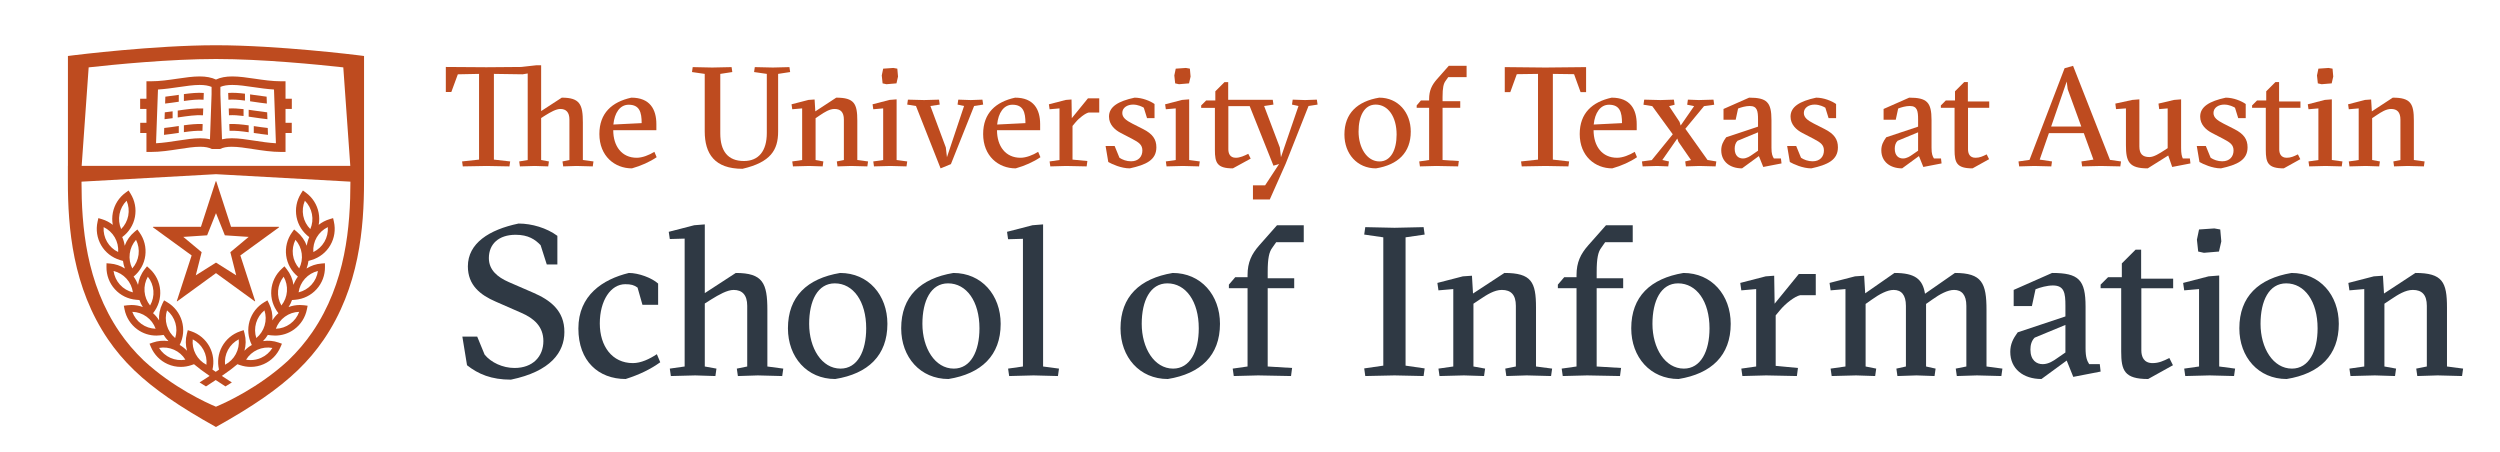 <?xml version="1.0" encoding="utf-8"?>
<!-- Generator: Adobe Illustrator 15.1.0, SVG Export Plug-In . SVG Version: 6.00 Build 0)  -->
<!DOCTYPE svg PUBLIC "-//W3C//DTD SVG 1.1//EN" "http://www.w3.org/Graphics/SVG/1.1/DTD/svg11.dtd">
<svg version="1.1"
	 id="svg2" xmlns:rdf="http://www.w3.org/1999/02/22-rdf-syntax-ns#" xmlns:cc="http://creativecommons.org/ns#" xmlns:dc="http://purl.org/dc/elements/1.1/" xmlns:svg="http://www.w3.org/2000/svg"
	 xmlns="http://www.w3.org/2000/svg" xmlns:xlink="http://www.w3.org/1999/xlink" x="0px" y="0px" width="442px" height="80px"
	 viewBox="55.5 59.5 442 80" enable-background="new 55.5 59.5 442 80" xml:space="preserve">
<g id="g10" transform="matrix(1.25,0,0,-1.25,0,360)">
	<g id="g12" transform="scale(0.1,0.1)">
		<path id="path14" fill="#BE4B1F" d="M749.258,2159.629h0.461v0.16h-0.461V2159.629"/>
		<path id="path16" fill="#BE4B1F" d="M856.758,2249.898v14.461h-8.906v24.672h-6.035c-12.746,0-25.422,1.867-37.695,3.668
			c-11.191,1.641-21.777,3.199-31.543,3.199c-9.188,0-16.777-1.449-23.086-4.418c-6.309,2.969-13.906,4.418-23.086,4.418
			c-9.766,0-20.352-1.559-31.551-3.199c-12.266-1.801-24.953-3.668-37.707-3.668h-6.016v-24.672h-8.914v-14.461h8.914v-19.57h-8.809
			v-14.449h8.809v-26.801h6.016c13.633,0,26.992,2.07,39.922,4.062c10.918,1.68,21.23,3.289,30.039,3.289
			c7.109,0,12.441-1.039,16.574-3.188v-0.012h11.609v0.012c4.133,2.148,9.473,3.188,16.562,3.188c8.828,0,19.141-1.609,30.059-3.289
			c12.922-1.992,26.301-4.062,39.902-4.062h6.035v26.801h8.809v14.449h-8.809v19.57H856.758L856.758,2249.898z M695.234,2205.051
			c-10.008-1.551-20.293-3.113-30.527-3.672l2.734,76c9.98,0.641,19.699,2.012,29.16,3.402c10.754,1.578,20.918,3.07,29.805,3.07
			c6.914,0,12.363-0.883,16.848-2.762v-10.539l-2.277-63.59c-4.082,0.988-8.633,1.5-13.867,1.5
			C717.383,2208.461,706.621,2206.801,695.234,2205.051L695.234,2205.051L695.234,2205.051z M803.75,2205.051
			c-11.387,1.75-22.148,3.41-31.895,3.41c-5.215,0-9.777-0.512-13.859-1.5l-2.273,63.59v10.539
			c4.492,1.879,9.941,2.762,16.855,2.762c8.887,0,19.043-1.492,29.793-3.07c9.465-1.391,19.191-2.762,29.172-3.402l2.715-76
			C824.023,2201.941,813.75,2203.5,803.75,2205.051L803.75,2205.051"/>
		<path id="path18" fill="#BE4B1F" d="M696.875,2269.859c-0.598-0.09-1.184-0.168-1.777-0.258
			c-5.664-0.832-11.414-1.672-17.227-2.332l-0.332-9.75c6.426,0.699,12.734,1.629,18.953,2.551c0.129,0.031,0.254,0.039,0.383,0.07
			V2269.859"/>
		<path id="path20" fill="#BE4B1F" d="M704.102,2270.89v-9.73c10.254,1.43,19.648,2.449,27.812,1.781l0.332,9.598
			C723.555,2273.191,714.023,2272.23,704.102,2270.89L704.102,2270.89"/>
		<path id="path22" fill="#BE4B1F" d="M696.875,2225.769c-0.598-0.09-1.184-0.168-1.777-0.262
			c-6.18-0.906-12.461-1.828-18.809-2.516l-0.352-9.734c6.973,0.742,13.828,1.734,20.555,2.723c0.129,0.02,0.254,0.039,0.383,0.059
			V2225.769"/>
		<path id="path24" fill="#BE4B1F" d="M704.102,2226.801v-9.73c9.59,1.328,18.457,2.32,26.23,1.891l0.332,9.59
			C722.402,2228.98,713.43,2228.07,704.102,2226.801L704.102,2226.801"/>
		<path id="path26" fill="#BE4B1F" d="M695.383,2247.601v-9.75c0.371,0.059,0.738,0.117,1.109,0.18
			c12.883,1.867,24.66,3.609,34.621,2.949l0.34,9.57C720.43,2251.23,708.125,2249.469,695.383,2247.601L695.383,2247.601"/>
		<path id="path28" fill="#BE4B1F" d="M688.152,2246.558c-3.66-0.52-7.352-1.008-11.074-1.438l-0.348-9.73
			c3.855,0.41,7.664,0.918,11.422,1.438V2246.558"/>
		<path id="path30" fill="#BE4B1F" d="M790.488,2271.461c-8.34,1.02-16.367,1.641-23.758,1.078l0.34-9.598
			c6.973,0.566,14.863-0.102,23.418-1.191V2271.461"/>
		<path id="path32" fill="#BE4B1F" d="M821.105,2267.269c-5.812,0.66-11.562,1.5-17.227,2.332c-2.07,0.297-4.133,0.609-6.164,0.891
			v-9.734c1.562-0.219,3.164-0.449,4.766-0.688c6.219-0.922,12.539-1.852,18.973-2.551L821.105,2267.269L821.105,2267.269"/>
		<path id="path34" fill="#BE4B1F" d="M788.496,2249.648c-7.324,0.832-14.395,1.312-20.977,0.902l0.34-9.57
			c6.234,0.41,13.156-0.102,20.637-1.02V2249.648"/>
		<path id="path36" fill="#BE4B1F" d="M821.894,2245.121c-6.074,0.68-12.098,1.559-18.016,2.438
			c-2.746,0.391-5.461,0.793-8.156,1.172V2239c2.215-0.309,4.473-0.641,6.758-0.969c6.473-0.961,13.066-1.922,19.766-2.641
			L821.894,2245.121L821.894,2245.121"/>
		<path id="path38" fill="#BE4B1F" d="M802.949,2215.91c6.57-0.969,13.273-1.93,20.086-2.652l-0.34,9.734
			c-6.355,0.688-12.637,1.609-18.816,2.516c-0.305,0.051-0.617,0.094-0.93,0.133V2215.91"/>
		<path id="path40" fill="#BE4B1F" d="M795.723,2226.679c-9.629,1.328-18.898,2.301-27.422,1.871l0.352-9.59
			c8.008,0.43,17.148-0.609,27.07-2.02V2226.679"/>
		<path id="path42" fill="#BE4B1F" d="M660.605,2082.301v-0.012l54.453-39.59l-20.977-64.52c0.02-0.109,0.078-0.238,0.176-0.32
			c0.098-0.078,0.215-0.078,0.332-0.078l54.902,39.93l54.883-39.902c0.117-0.027,0.242,0,0.332,0.051
			c0.176,0.152,0.215,0.383,0.117,0.59l-20.879,64.262l54.434,39.559v0.031c0.254,0.09,0.41,0.34,0.332,0.598
			c-0.078,0.242-0.352,0.363-0.625,0.281v0.02h-67.305l-20.801,64.031h-0.031c0,0.27-0.203,0.5-0.457,0.5s-0.461-0.23-0.461-0.5
			h-0.027l-20.781-64.031h-67.324l-0.02-0.039c-0.254,0.09-0.527-0.031-0.605-0.281
			C660.195,2082.64,660.332,2082.379,660.605,2082.301L660.605,2082.301L660.605,2082.301z M736.953,2071.172l12.539,31.348
			l12.539-31.348l33.699-2.242l-25.945-21.629l8.281-32.723l-28.574,18.012l-28.574-18.012l8.301,32.723l-25.957,21.629
			L736.953,2071.172L736.953,2071.172"/>
		<path id="path44" fill="#BE4B1F" d="M884.668,2036.258c11.23,3.383,20.645,10.773,26.504,20.852
			c5.859,10.062,7.676,21.91,5.098,33.352l-1.133,5.031l-4.941-1.473c-5.684-1.699-10.918-4.441-15.449-8.039
			c1.055,5.59,1.047,11.379-0.059,17.07c-2.207,11.48-8.633,21.598-18.094,28.488l-4.172,3.051l-2.742-4.379
			c-6.211-9.879-8.43-21.672-6.25-33.172c2.195-11.398,8.582-21.449,17.957-28.367c-1.738-3.922-2.918-8.043-3.496-12.262
			c-2.785,7.609-7.531,14.449-13.926,19.719l-3.984,3.301l-3.008-4.199c-6.777-9.488-9.707-21.129-8.223-32.73
			c1.523-11.551,7.324-22.059,16.367-29.531l0.215-0.148c-2.656-3.602-4.746-7.539-6.25-11.711
			c-1.133,8.031-4.375,15.691-9.551,22.18l-3.203,4.051l-3.809-3.5c-8.613-7.891-13.867-18.648-14.805-30.328
			c-0.918-11.621,2.617-23.062,9.902-32.242l0.188-0.23c-3.352-2.949-6.203-6.391-8.535-10.156
			c0.543,8.117-1.027,16.289-4.75,23.707l-2.312,4.609l-4.441-2.648c-10.062-5.941-17.434-15.402-20.754-26.609
			c-3.281-11.211-2.207-23.121,3.027-33.609l0.137-0.262c-3.887-2.199-7.383-4.961-10.449-8.18
			c2.207,7.828,2.344,16.148,0.234,24.16l-1.309,5l-4.883-1.641c-11.066-3.75-20.223-11.48-25.809-21.781
			c-5.344-9.93-6.801-21.418-4.191-32.387c-1.473-1.012-3.016-2.07-4.629-3.16c-1.602,1.09-3.156,2.148-4.629,3.16
			c2.605,10.969,1.164,22.457-4.199,32.406c-5.566,10.281-14.727,18.012-25.801,21.762l-4.883,1.641l-1.309-5
			c-2.109-8.012-1.973-16.332,0.234-24.16c-3.059,3.219-6.551,5.98-10.441,8.18l0.129,0.262c5.242,10.488,6.32,22.398,3.035,33.609
			c-3.328,11.207-10.703,20.668-20.758,26.609l-4.434,2.648l-2.316-4.609c-3.73-7.418-5.293-15.59-4.746-23.707
			c-2.344,3.789-5.195,7.207-8.535,10.156l0.176,0.23c7.305,9.18,10.82,20.621,9.902,32.27c-0.938,11.652-6.191,22.41-14.805,30.301
			l-3.809,3.5l-3.203-4.051c-5.176-6.488-8.406-14.148-9.551-22.18c-1.496,4.172-3.586,8.109-6.238,11.711l0.215,0.148
			c9.031,7.473,14.844,17.98,16.355,29.531c1.492,11.602-1.426,23.242-8.223,32.73l-3.008,4.199l-3.977-3.297
			c-6.402-5.273-11.148-12.113-13.926-19.742c-0.574,4.242-1.746,8.359-3.504,12.281c9.383,6.918,15.762,16.969,17.961,28.379
			c2.176,11.5-0.043,23.281-6.25,33.16l-2.746,4.379l-4.172-3.051c-9.461-6.891-15.887-17.008-18.094-28.469
			c-1.094-5.711-1.113-11.492-0.059-17.09c-4.531,3.598-9.766,6.34-15.438,8.039l-4.945,1.473l-1.133-5.031
			c-2.578-11.441-0.77-23.289,5.09-33.352c5.859-10.078,15.273-17.469,26.504-20.848l4.355-1.301
			c0.449-3.66,1.367-7.262,2.684-10.742c-6.219,3.98-13.328,6.41-20.828,7.012l-5.137,0.418l-0.078-5.168
			c-0.156-11.711,4.062-22.922,11.875-31.551c7.812-8.648,18.555-13.949,30.234-14.922l4.531-0.379c1.191-3.5,2.832-6.84,4.844-9.93
			c-5.078,1.902-10.449,2.902-15.977,2.902c-1.953,0-3.918-0.133-5.848-0.352l-5.121-0.672l0.996-5.039
			c2.277-11.52,8.711-21.617,18.148-28.469c7.84-5.711,17.156-8.711,26.902-8.711c1.914,0,3.848,0.109,5.742,0.352l4.512,0.578
			c1.914-3.18,4.191-6.09,6.816-8.73c-7.316,1.102-14.824,0.449-21.895-2.008l-4.883-1.699l2.031-4.742
			c4.59-10.77,12.988-19.34,23.613-24.078c5.91-2.641,12.16-3.961,18.594-3.961c5.137,0,10.215,0.859,15.098,2.539l3.594,1.25
			c5.996-5.098,12.773-10.18,22.09-16.57c-4.258-2.789-8.945-5.848-14.199-9.211l9.051-5.629c5.121,3.301,9.652,6.27,13.781,9.02
			c4.129-2.75,8.664-5.719,13.781-9.02l9.051,5.629c-5.242,3.363-9.941,6.422-14.18,9.211c9.297,6.391,16.074,11.473,22.07,16.57
			l3.613-1.25c4.883-1.68,9.941-2.539,15.078-2.539l0,0c6.445,0,12.695,1.32,18.594,3.949c10.645,4.75,19.023,13.32,23.613,24.09
			l2.031,4.742l-4.883,1.699c-7.07,2.457-14.582,3.109-21.887,1.988c2.621,2.641,4.906,5.57,6.809,8.75l4.512-0.578
			c1.902-0.242,3.828-0.352,5.742-0.352c0.02,0,0.02,0,0.02,0c9.727,0,19.043,3,26.895,8.711
			c9.426,6.852,15.867,16.949,18.137,28.469l0.996,5.039l-5.117,0.672c-1.938,0.219-3.91,0.352-5.852,0.352
			c-5.52,0-10.898-1-15.977-2.902c2.012,3.09,3.652,6.43,4.863,9.93l4.512,0.379c11.691,0.973,22.422,6.273,30.223,14.922
			c7.824,8.629,12.043,19.84,11.887,31.551l-0.078,5.168l-5.137-0.418c-7.488-0.602-14.609-3.031-20.828-7.012
			c1.324,3.48,2.234,7.082,2.691,10.742l4.348,1.301l0,0V2036.258z M627.519,2045.39c0.957,7.27,4.051,13.988,8.867,19.41
			c3.262-6.48,4.531-13.781,3.594-21.051c-0.957-7.258-4.051-13.992-8.875-19.398C627.82,2030.82,626.562,2038.129,627.519,2045.39
			L627.519,2045.39z M613.059,2101.25c1.383,7.211,4.891,13.73,10.008,18.852c2.871-6.66,3.691-14.031,2.324-21.23
			c-1.387-7.199-4.883-13.73-10.02-18.871C612.48,2086.679,611.66,2094.039,613.059,2101.25L613.059,2101.25z M611.133,2047.5
			c-6.543,3.129-12.012,8.129-15.684,14.449c-3.691,6.332-5.352,13.559-4.844,20.82c6.523-3.121,11.992-8.098,15.703-14.449
			C609.98,2061.992,611.641,2054.769,611.133,2047.5L611.133,2047.5z M613.633,2001.379c-4.902,5.422-8.027,12.172-9.023,19.363
			c7.023-1.672,13.398-5.453,18.328-10.902c4.914-5.398,8.031-12.129,9.027-19.34
			C624.91,1992.199,618.535,1995.961,613.633,2001.379L613.633,2001.379z M653.105,2012.621c4.531-5.672,7.266-12.531,7.871-19.852
			c0.566-7.32-1.094-14.527-4.688-20.84c-4.551,5.66-7.285,12.562-7.852,19.879C647.871,1999.109,649.512,2006.34,653.105,2012.621
			L653.105,2012.621z M643.945,1945.879c-5.938,4.301-10.371,10.23-12.84,17.07c7.285-0.199,14.246-2.539,20.184-6.859
			c5.938-4.27,10.371-10.211,12.832-17.09C656.816,1939.242,649.863,1941.578,643.945,1945.879L643.945,1945.879z M716.621,1924.039
			c6.426-3.32,11.719-8.508,15.215-14.961c3.477-6.469,4.883-13.75,4.141-20.969c-6.445,3.371-11.738,8.562-15.195,15
			C717.285,1909.59,715.879,1916.859,716.621,1924.039L716.621,1924.039z M679.98,1943.691c-2.07,7.027-1.953,14.449,0.262,21.316
			c5.586-4.578,9.707-10.727,11.801-17.777c2.059-7.051,1.941-14.461-0.285-21.352
			C686.144,1930.492,682.031,1936.66,679.98,1943.691L679.98,1943.691z M685.059,1897.828c-6.691,2.973-12.266,7.883-16.094,14.062
			c7.109,1.289,14.473,0.43,21.18-2.551c6.68-2.988,12.25-7.859,16.078-14.059C699.102,1893.98,691.73,1894.859,685.059,1897.828
			L685.059,1897.828z M766.426,1909.039c3.516,6.492,8.809,11.68,15.234,15c0.742-7.18-0.664-14.449-4.16-20.93
			c-3.445-6.438-8.738-11.629-15.195-15C761.562,1895.328,762.969,1902.609,766.426,1909.039L766.426,1909.039z M829.316,1911.89
			c-3.828-6.18-9.395-11.09-16.102-14.062c-4.652-2.078-9.582-3.129-14.66-3.129l0,0c-2.188,0-4.355,0.18-6.484,0.582
			c3.828,6.199,9.383,11.07,16.074,14.059C814.836,1912.32,822.207,1913.179,829.316,1911.89L829.316,1911.89z M818.301,1943.672
			c-2.051-7.012-6.16-13.18-11.777-17.793c-2.227,6.891-2.344,14.301-0.285,21.332c2.09,7.047,6.211,13.219,11.809,17.797
			C820.266,1958.14,820.371,1950.719,818.301,1943.672L818.301,1943.672z M837.305,1992.75c0.605,7.34,3.34,14.199,7.871,19.871
			c3.594-6.281,5.234-13.512,4.668-20.82s-3.301-14.211-7.852-19.871C838.398,1978.242,836.738,1985.449,837.305,1992.75
			L837.305,1992.75z M854.336,1945.879c-5.918-4.301-12.871-6.637-20.164-6.879c2.461,6.879,6.883,12.82,12.82,17.09
			c5.938,4.32,12.91,6.66,20.195,6.859C864.707,1956.109,860.273,1950.179,854.336,1945.879L854.336,1945.879z M907.676,2082.769
			c0.508-7.262-1.152-14.488-4.844-20.82c-3.672-6.32-9.121-11.32-15.676-14.449c-0.508,7.27,1.145,14.492,4.824,20.82
			C895.691,2074.672,901.152,2079.648,907.676,2082.769L907.676,2082.769z M872.891,2098.851c-1.367,7.219-0.535,14.59,2.324,21.25
			c5.129-5.121,8.625-11.66,10-18.871c1.406-7.191,0.586-14.551-2.305-21.23C877.773,2085.14,874.277,2091.672,872.891,2098.851
			L872.891,2098.851z M858.301,2043.73c-0.938,7.289,0.332,14.59,3.594,21.07c4.824-5.422,7.91-12.141,8.867-19.43
			c0.969-7.242-0.301-14.551-3.574-21.02C862.363,2029.758,859.258,2036.492,858.301,2043.73L858.301,2043.73z M884.648,2001.379
			c-4.902-5.418-11.281-9.18-18.32-10.879c0.996,7.211,4.102,13.941,9.004,19.34c4.949,5.449,11.328,9.23,18.34,10.902
			C892.676,2013.551,889.57,2006.801,884.648,2001.379L884.648,2001.379"/>
		<path id="path46" fill="#BE4B1F" d="M958.906,2324.808l-8.438,1.07c-1.121,0.141-113.438,14.113-200.918,14.121
			c-0.02,0-0.039,0-0.059,0s-0.051,0-0.066,0c-87.473-0.008-199.777-13.98-200.91-14.121l-8.438-1.07V2169.41H540v-21.68
			c0-65.461,6.484-150.09,57.07-224.16c10.43-15.25,22.277-29.32,36.465-43.012l-0.012-0.02c0.098-0.078,0.188-0.16,0.285-0.238
			c27.441-26.402,63.711-51.32,115.586-80.223V1800c0.02,0.039,0.031,0.039,0.047,0.039c0.023,0,0.031,0,0.051-0.039v0.078
			c51.875,28.902,88.145,53.82,115.586,80.223c0.098,0.078,0.188,0.16,0.273,0.238v0.02c14.191,13.691,26.035,27.762,36.465,43.012
			c50.586,74.07,57.07,158.699,57.07,224.16v3.082l0.02,0.008v173.992V2324.808z M569.414,2308.711
			c35.352,3.918,114.832,11.84,180.078,11.84c65.234,0,144.707-7.922,180.07-11.84l9.891-139.301H559.519L569.414,2308.711
			L569.414,2308.711z M885.906,1934.449c-9.812-14.348-21.043-27.668-34.578-40.629c-41.777-38.371-88.672-59.562-101.887-65.07
			c-13.211,5.508-60.105,26.699-101.883,65.07c-13.535,12.961-24.766,26.281-34.578,40.629
			c-47.445,69.473-53.664,150.02-53.703,212.609l0.047,0.012l190.168,10.57l190.125-10.562
			C939.57,2084.48,933.352,2003.922,885.906,1934.449L885.906,1934.449"/>
		<path id="path48" fill="#2F3944" d="M1129.449,1902.429c9.012-11.102,25.512-18.891,42.312-18.891
			c25.797,0,40.797,16.191,40.797,38.09c0,20.402-13.199,32.102-31.199,39.891l-36.301,15.902
			c-21.598,9.309-39.297,23.109-39.297,49.809c0,32.691,30,51.891,71.699,60.59c18.898,0,39.898-6.301,54.891-17.391v-40.508
			h-14.992l-8.711,27.309c-7.789,8.09-17.387,14.699-35.387,14.699c-23.703,0-37.801-12.91-37.801-33
			c0-16.508,11.699-26.699,28.188-33.91l34.512-14.988c23.699-10.211,44.398-25.211,44.102-55.801
			c0-28.191-19.203-55.5-75.602-67.199c-27.602,0-46.199,7.797-62.102,20.398l-6.598,40.5h21L1129.449,1902.429"/>
		<path id="path50" fill="#2F3944" d="M1345.762,1997.23c-4.801,3.59-9.301,4.801-17.402,4.801c-20.41,0-36-22.801-36-55.512
			c0-32.09,17.402-56.09,46.801-56.09c11.398,0,23.398,5.699,33.891,12.602l4.801-11.402c-13.801-9.887-29.102-17.387-48.891-23.699
			c-38.402,0-66.902,25.199-66.902,71.41c0,47.09,34.5,69.59,71.402,78.59c13.801,0,32.398-6.91,41.391-15v-30h-22.191
			L1345.762,1997.23"/>
		<path id="path52" fill="#2F3944" d="M1440.859,1885.629l16.5-2.988l-1.5-10.512l-28.5,0.902l-34.5-0.902l-1.5,10.512l21,2.988
			v180.891l-21-0.598l-1.5,10.207l36,9.301l15,1.191v-97.191l43.789,28.5c38.402,0,44.711-14.41,44.711-52.5v-79.801l22.5-2.988
			l-1.508-10.512l-34.492,0.902l-28.199-0.902l-1.512,10.512l14.711,2.988v85.801c0,15.602-7.211,22.5-19.199,22.5
			c-9,0-20.699-6.609-31.801-13.5l-9-5.699V1885.629"/>
		<path id="path54" fill="#2F3944" d="M1632.851,1882.64c24.008,0,36.297,24.59,36.297,56.988c0,38.102-18.297,63.59-44.398,63.59
			c-24.301,0-36.289-24.59-36.289-57.289C1588.461,1911.73,1606.148,1882.64,1632.851,1882.64L1632.851,1882.64z M1699.148,1945.929
			c0-44.699-27.289-70.5-73.797-78c-39.902,0-66.891,30.898-66.891,71.699c0,45,27.289,70.5,73.789,78.301
			C1672.148,2017.929,1699.148,1986.73,1699.148,1945.929"/>
		<path id="path56" fill="#2F3944" d="M1793.051,1882.64c24,0,36.301,24.59,36.301,56.988c0,38.102-18.312,63.59-44.41,63.59
			c-24.301,0-36.293-24.59-36.293-57.289C1748.648,1911.73,1766.351,1882.64,1793.051,1882.64L1793.051,1882.64z M1859.351,1945.929
			c0-44.699-27.301-70.5-73.801-78c-39.91,0-66.902,30.898-66.902,71.699c0,45,27.301,70.5,73.793,78.301
			C1832.34,2017.929,1859.351,1986.73,1859.351,1945.929"/>
		<path id="path58" fill="#2F3944" d="M1905.851,1873.031l-34.5-0.902l-1.512,10.512l21.012,2.988v180.602l-21.012-0.602
			l-1.488,10.5l36.008,9.301l14.992,1.191v-200.992l22.5-2.988l-1.5-10.512L1905.851,1873.031"/>
		<path id="path60" fill="#2F3944" d="M2103.238,1882.64c24.012,0,36.301,24.59,36.301,56.988c0,38.102-18.301,63.59-44.398,63.59
			c-24.301,0-36.289-24.59-36.289-57.289C2058.851,1911.73,2076.539,1882.64,2103.238,1882.64L2103.238,1882.64z M2169.539,1945.929
			c0-44.699-27.289-70.5-73.801-78c-39.898,0-66.887,30.898-66.887,71.699c0,45,27.289,70.5,73.789,78.301
			C2142.539,2017.929,2169.539,1986.73,2169.539,1945.929"/>
		<path id="path62" fill="#2F3944" d="M2237.031,2010.429h37.5v-14.102h-37.5v-110.699l34.5-2.09l-1.492-11.41l-46.5,0.902
			l-34.5-0.902l-1.5,10.512l21,2.988v110.699h-26.398v5.102l8.988,10.5h17.41v2.992c0,18.008,5.699,29.707,16.5,42.008l25.191,28.5
			h37.801v-24h-39l-5.691-8.109c-4.199-5.691-6.309-14.391-6.309-33.891V2010.429"/>
		<path id="path64" fill="#2F3944" d="M2416.441,1873.031l-41.402-0.902l-1.5,10.801l27,3.91v181.48l-27,3.91l1.5,10.5l41.402-0.91
			l41.098,0.91l1.492-10.5l-27-3.91v-181.48l27-3.91l-1.492-10.801L2416.441,1873.031"/>
		<path id="path66" fill="#2F3944" d="M2514.531,1873.031l-34.5-0.902l-1.492,10.512l20.992,2.988v109.5l-20.992-1.809
			l-1.508,10.508l36,9.301l12.898,0.891l1.5-25.191l44.398,29.102c38.391,0,44.695-12.91,44.695-48.91v-83.391l22.805-2.988
			l-1.5-10.512l-34.508,0.902l-28.789-0.902l-1.5,10.512l15,2.988v85.801c0,15.602-6.898,22.5-19.812,22.5
			c-10.492,0-20.992-6.609-31.188-13.5l-9-6v-88.801l16.5-2.988l-1.5-10.512L2514.531,1873.031"/>
		<path id="path68" fill="#2F3944" d="M2702.32,2010.429h37.5v-14.102h-37.5v-110.699l34.508-2.09l-1.5-11.41l-46.5,0.902
			l-34.484-0.902l-1.516,10.512l21,2.988v110.699h-26.398v5.102l9,10.5h17.398v2.992c0,18.008,5.703,29.707,16.5,42.008l25.203,28.5
			h37.789v-24h-38.992l-5.695-8.109c-4.203-5.691-6.312-14.391-6.312-33.891V2010.429"/>
		<path id="path70" fill="#2F3944" d="M2825.633,1882.64c24,0,36.297,24.59,36.297,56.988c0,38.102-18.297,63.59-44.398,63.59
			c-24.305,0-36.305-24.59-36.305-57.289C2781.226,1911.73,2798.929,1882.64,2825.633,1882.64L2825.633,1882.64z M2891.922,1945.929
			c0-44.699-27.289-70.5-73.789-78c-39.906,0-66.906,30.898-66.906,71.699c0,45,27.312,70.5,73.805,78.301
			C2864.922,2017.929,2891.922,1986.73,2891.922,1945.929"/>
		<path id="path72" fill="#2F3944" d="M2954.023,1974.429l34.195,42h24.008v-30h-22.203c-7.203-1.508-20.391-11.398-28.5-21.301
			l-5.992-7.199v-71.398l31.492-2.992l-1.492-11.41l-43.508,0.902l-33.594-0.902l-1.508,10.512l21.008,2.988v109.5l-21.008-1.809
			l-1.492,10.508l36,9.301l11.992,0.891L2954.023,1974.429"/>
		<path id="path74" fill="#2F3944" d="M3240.211,1873.031l-28.492-0.902l-1.508,10.512l15,2.988v85.801
			c0,15.602-6.602,22.5-17.398,22.5c-8.992,0-20.102-6-30.594-13.5l-9-6.309v-88.492l13.5-2.988l-1.508-10.512l-25.492,0.902
			l-27.008-0.902l-1.492,10.512l13.508,2.988v85.801c0,15.602-6.594,22.5-17.406,22.5c-9,0-20.094-6-30.602-13.5l-9-6.309v-88.492
			l14.992-2.988l-1.492-10.512l-27,0.902l-34.492-0.902l-1.508,10.512l21,2.988v109.5l-21-1.809l-1.5,10.508l36,9.301l12.914,0.891
			l1.5-24.898l41.391,28.809c29.094,0,39.898-8.699,43.195-29.41l42.305,29.41c38.398,0,44.688-14.41,44.688-52.5v-79.801
			l22.5-2.988l-1.492-10.512L3240.211,1873.031"/>
		<path id="path76" fill="#2F3944" d="M3365.32,1944.429l-43.5-18c-4.5-4.5-6-10.5-6-16.801c0-15.289,8.703-20.699,17.398-20.699
			c8.398,0,15.609,5.102,19.5,7.801l12.602,8.699V1944.429z M3346.429,2017.929c37.789,0,47.391-9.609,47.391-47.699v-58.801
			c0-12.891,2.102-17.699,5.109-22.5h15l1.188-10.488l-38.688-7.5l-9.312,23.09l-35.688-26.102
			c-25.797,0-44.109,14.391-44.109,38.398c0,10.801,3.906,18.602,10.5,27.602l67.5,22.5v15c0,18-1.492,28.801-17.703,28.801
			c-8.094,0-17.984-2.711-24.586-5.41l-5.102-23.691h-25.797v22.801L3346.429,2017.929"/>
		<path id="path78" fill="#2F3944" d="M3415.117,1996.328v5.102l10.516,10.5h19.484v19.5l19.5,19.492h7.805v-41.102h45.289v-13.492
			h-45v-87.898c0-8.699,3.312-18,15.898-18c8.711,0,15.32,3.012,23.711,7.211l5.102-10.211l-35.102-19.5
			c-33.602,0-38.102,12-38.102,39v89.398H3415.117"/>
		<path id="path80" fill="#2F3944" d="M3554.32,2079.429l21.601,1.492l8.398-1.492l1.5-16.809l-3.297-14.402l-21.304-1.789
			l-8.086,1.789l-1.805,16.801L3554.32,2079.429L3554.32,2079.429z M3569.32,1873.031l-34.5-0.902l-1.5,10.512l21,2.988v109.5
			l-21-1.809l-1.5,10.508l36,9.301l15,1.191v-128.691l22.492-2.988l-1.492-10.512L3569.32,1873.031"/>
		<path id="path82" fill="#2F3944" d="M3685.718,1882.64c24,0,36.289,24.59,36.289,56.988c0,38.102-18.297,63.59-44.391,63.59
			c-24.297,0-36.297-24.59-36.297-57.289C3641.32,1911.73,3659.023,1882.64,3685.718,1882.64L3685.718,1882.64z M3752.007,1945.929
			c0-44.699-27.289-70.5-73.789-78c-39.898,0-66.898,30.898-66.898,71.699c0,45,27.289,70.5,73.797,78.301
			C3725.023,2017.929,3752.007,1986.73,3752.007,1945.929"/>
		<path id="path84" fill="#2F3944" d="M3803.007,1873.031l-34.484-0.902l-1.516,10.512l21,2.988v109.5l-21-1.809l-1.5,10.508
			l36,9.301l12.898,0.891l1.516-25.191l44.391,29.102c38.398,0,44.695-12.91,44.695-48.91v-83.391l22.805-2.988l-1.5-10.512
			l-34.5,0.902l-28.805-0.902l-1.508,10.512l15,2.988v85.801c0,15.602-6.891,22.5-19.789,22.5c-10.5,0-21-6.609-31.203-13.5l-9-6
			v-88.801l16.5-2.988l-1.508-10.512L3803.007,1873.031"/>
		<path id="path86" fill="#BE4B1F" d="M1259.398,2169.258l-18.789-0.609l-1.008,7.012l9.789,2v57.219c0,10.391-4.789,15-12.789,15
			c-6,0-13.812-4.41-21.211-9l-6-3.809v-59.41l11-2l-1-7.012l-19,0.609l-21.012-0.609l-1,7.012l12.012,2v122.43l-7.211-1.199
			l-40.602,0.602v-121.234l23.012-2.598l-1.012-7.012l-32.398,0.609l-33.609-0.609l-1,7.012l24,2.598v121.234l-30.012-0.602
			l-9.199-25h-7.789v35.398l57.398-0.398l49.223,0.398l21.41,2.398h6.789v-64.809l29.199,19c25.609,0,29.809-9.609,29.809-35.008
			v-53.211l15.012-2l-1.012-7.012L1259.398,2169.258"/>
		<path id="path88" fill="#BE4B1F" d="M1351.57,2229.859c0,15.41-3,26.02-18.41,26.02c-12.199,0-20-11.41-21.602-28.008
			L1351.57,2229.859z M1311.371,2219.859c0-22.789,12.188-39,33.199-39c8,0,17.602,3.812,25,8.398l3.199-7.598
			c-9.598-6.602-22.199-12.211-35-15.801c-24.211,0-46.008,17.211-46.008,48.609c0,29.602,17.797,45.41,45.207,51.41
			c26.41,0,35.402-16.598,35.402-37.609v-8.41H1311.371"/>
		<path id="path90" fill="#BE4B1F" d="M1510.578,2302.09l1,6.988l25.613-0.598l23.398,0.598l0.988-6.988l-17-2.598v-81.621
			c0-26.012-10.598-43.422-50.406-52.621c-39.402,0-53.41,21.211-53.41,53.008v81.23l-18.012,2.602l1,6.988l27.621-0.598
			l27.398,0.598l1-6.988l-17.008-2.602v-84.219c0-24.801,10.609-39.012,33.41-39.012c20.797,0,32.398,14.012,32.398,39.613v83.621
			L1510.578,2302.09"/>
		<path id="path92" fill="#BE4B1F" d="M1588.558,2169.258l-22.988-0.609l-1.012,7.012l14,2v73.02l-14-1.211l-1.008,7.012
			l24.008,6.199l8.613,0.602l1-16.801l29.609,19.398c25.598,0,29.797-8.609,29.797-32.609v-55.609l15.203-2l-1-7.012l-23.012,0.609
			l-19.199-0.609l-0.992,7.012l10,2v57.219c0,10.391-4.609,15-13.199,15c-7.008,0-14.008-4.41-20.809-9l-6-4v-59.219l11-2l-1-7.012
			L1588.558,2169.258"/>
		<path id="path94" fill="#BE4B1F" d="M1693.16,2306.89l14.398,1l5.602-1l1-11.211l-2.191-9.59l-14.207-1.211l-5.402,1.211
			l-1.199,11.199L1693.16,2306.89L1693.16,2306.89z M1703.16,2169.258l-23-0.609l-1,7.012l14,2v73.02l-14-1.211l-1,7.012
			l24.012,6.199l10,0.801v-85.82l15-2l-1-7.012L1703.16,2169.258"/>
		<path id="path96" fill="#BE4B1F" d="M1783.371,2181.66l24.207,72.418l-9.199,1.992l1,7l17.59-0.59l16.602,0.59l1.008-7
			l-12.797-1.992l-32.82-82.219l-14.59-6l-34.812,88.219l-12.398,1.992l1,7l23-0.59l21.012,0.59l0.988-7l-13.199-1.992
			l21.809-58.609L1783.371,2181.66"/>
		<path id="path98" fill="#BE4B1F" d="M1894.379,2229.859c0,15.41-3.008,26.02-18.41,26.02c-12.199,0-20-11.41-21.598-28.008
			L1894.379,2229.859z M1854.16,2219.859c0-22.789,12.211-39,33.211-39c8,0,17.609,3.812,25.008,8.398l3.199-7.598
			c-9.598-6.602-22.199-12.211-35.008-15.801c-24.199,0-46.012,17.211-46.012,48.609c0,29.602,17.801,45.41,45.211,51.41
			c26.402,0,35.41-16.598,35.41-37.609v-8.41H1854.16"/>
		<path id="path100" fill="#BE4B1F" d="M1959.961,2236.879l22.809,28h16v-20h-14.809c-4.789-1.008-13.59-7.609-19-14.219
			l-3.992-4.789v-47.613l21-2l-0.988-7.609l-29.02,0.609l-22.402-0.609l-1.008,7.012l14.008,2v73.02l-14.008-1.211l-0.992,7.012
			l24,6.199l8.012,0.602L1959.961,2236.879"/>
		<path id="path102" fill="#BE4B1F" d="M2061.769,2251.679c-2,1.191-8,4.391-15.211,4.391c-7.797,0-15.199-4.191-15.199-11.789
			c0-6.41,5.012-10.41,14-15l15.402-7.82c13.41-6.789,18.809-14.391,18.809-25.801c0-18-14.609-24.801-37.609-29.801
			c-12.191,0-25.199,6-30.41,9l-3.801,22.602h12.809l6.801-16.602c4.199-2.789,10-5,16.402-5c10.609,0,16.008,6.801,16.008,15.199
			c0,7.812-4.199,11.211-14.609,16.613l-15.801,8.199c-8.598,4.398-16.801,12-16.801,23.199c0,14,13,21.809,36.211,26.809
			c10.801,0,22.402-4.809,28.199-9v-20h-10.598L2061.769,2251.679"/>
		<path id="path104" fill="#BE4B1F" d="M2106.961,2306.89l14.41,1l5.598-1l1-11.211l-2.207-9.59l-14.203-1.211l-5.398,1.211
			l-1.199,11.199L2106.961,2306.89L2106.961,2306.89z M2116.961,2169.258l-23-0.609l-1,7.012l14,2v73.02l-14-1.211l-1.012,7.012
			l24.012,6.199l10.008,0.801v-85.82l15-2l-1-7.012L2116.961,2169.258"/>
		<path id="path106" fill="#BE4B1F" d="M2216.172,2121.851v20.008h17.207l19.801,30.199l-8-2.398l-33.621,84.219h-30.188v-61.02
			c0-5.801,2.188-12,10.59-12c5.801,0,12,2.801,17.609,5.602l3.398-6.801l-25.207-13.801c-22.41,0-25.402,8-25.402,26v59.621h-19.41
			v3.398l7.012,7h13v13l13,13h5.199v-25.008h63.02l1-6.801l-13.211-1.992l22.211-58.609l1.602-13.809l24.809,72.418l-9.199,1.992
			l0.988,7l17.602-0.59l16.602,0.59l1.008-7l-12.801-1.992l-32.41-81.82l-22.398-50.406H2216.172"/>
		<path id="path108" fill="#BE4B1F" d="M2395.16,2175.66c16.012,0,24.211,16.398,24.211,38.012
			c0,25.398-12.199,42.398-29.602,42.398c-16.219,0-24.211-16.398-24.211-38.199
			C2365.558,2195.058,2377.359,2175.66,2395.16,2175.66z M2439.379,2217.871c0-29.801-18.207-47.012-49.219-52.012
			c-26.609,0-44.609,20.602-44.609,47.812c0,30,18.199,47.008,49.219,52.207C2421.371,2265.879,2439.379,2245.078,2439.379,2217.871
			"/>
		<path id="path110" fill="#BE4B1F" d="M2484.359,2260.879h25.008v-9.398h-25.008v-73.82l23-1.402l-0.992-7.609l-31.016,0.609
			l-23-0.609l-1,7.012l14,2v73.82h-17.602v3.398l6,7h11.602v2c0,12,3.805,19.801,11.008,28.012l16.797,19h25.203v-16.012h-26
			l-3.812-5.398c-2.789-3.801-4.188-9.602-4.188-22.602V2260.879"/>
		<path id="path112" fill="#BE4B1F" d="M2662.359,2168.648l-32.398,0.609l-33.609-0.609l-1,7.012l24.008,2.598v121.234l-30-0.414
			l-9.211-25.398h-7.805v35.398l57.43-0.598l57.594,0.598v-35.398h-7.797l-9.203,25.398l-30.008,0.414v-121.234l23-2.598
			L2662.359,2168.648"/>
		<path id="path114" fill="#BE4B1F" d="M2738.156,2229.859c0,15.41-3,26.02-18.398,26.02c-12.195,0-20-11.41-21.609-28.008
			L2738.156,2229.859z M2697.953,2219.859c0-22.789,12.203-39,33.203-39c8,0,17.617,3.812,25.016,8.398l3.195-7.598
			c-9.594-6.602-22.195-12.211-35.008-15.801c-24.203,0-46.008,17.211-46.008,48.609c0,29.602,17.797,45.41,45.195,51.41
			c26.414,0,35.414-16.598,35.414-37.609v-8.41H2697.953"/>
		<path id="path116" fill="#BE4B1F" d="M2804.547,2175.66l-1-7.012l-15.594,0.609l-20.609-0.609l-0.992,7.012l14,2l29.609,36.398
			l-29.008,39.82l-12.414,2l1.008,7.191l23.016-0.59l19,0.59l1-7.191l-7.805-2l14.789-22.207l1.602-5.211l19.008,27.418l-9.797,2
			l1.008,7.191l15.594-0.59l20.609,0.59l1-7.191l-14.406-2l-26.414-32l31.414-44.219l12.398-2l-0.992-7.012l-23.008,0.609
			l-19.016-0.609l-0.984,7.012l8.195,2l-17.797,25.809l-1.602,4.602l-21.203-30.41L2804.547,2175.66"/>
		<path id="path118" fill="#BE4B1F" d="M2930.562,2216.859l-29.023-12c-2.992-3-3.992-7-3.992-11.199
			c0-10.199,5.805-13.801,11.602-13.801c5.602,0,10.398,3.398,13,5.199l8.414,5.801V2216.859z M2917.953,2265.879
			c25.203,0,31.609-6.41,31.609-31.809v-39.211c0-8.602,1.398-11.789,3.398-15h10.008l0.805-7.008l-25.812-5l-6.203,15.406
			l-23.805-17.398c-17.211,0-29.414,9.602-29.414,25.602c0,7.199,2.609,12.41,7.008,18.398l45.016,15v10.02
			c0,12-1.016,19.199-11.812,19.199c-5.391,0-11.992-1.809-16.406-3.609l-3.391-15.797h-17.203v15.207L2917.953,2265.879"/>
		<path id="path120" fill="#BE4B1F" d="M3025.758,2251.679c-2.008,1.191-8.008,4.391-15.211,4.391
			c-7.797,0-15.195-4.191-15.195-11.789c0-6.41,5-10.41,14.008-15l15.398-7.82c13.398-6.789,18.789-14.391,18.789-25.801
			c0-18-14.586-24.801-37.586-29.801c-12.211,0-25.219,6-30.414,9l-3.805,22.602h12.805l6.805-16.602c4.195-2.789,10-5,16.398-5
			c10.609,0,16,6.801,16,15.199c0,7.812-4.203,11.211-14.602,16.613l-15.797,8.199c-8.602,4.398-16.812,12-16.812,23.199
			c0,14,13.008,21.809,36.211,26.809c10.797,0,22.406-4.809,28.211-9v-20h-10.609L3025.758,2251.679"/>
		<path id="path122" fill="#BE4B1F" d="M3156.953,2216.859l-29-12c-3.016-3-4-7-4-11.199c0-10.199,5.797-13.801,11.594-13.801
			c5.602,0,10.414,3.398,13,5.199l8.406,5.801V2216.859z M3144.359,2265.879c25.188,0,31.602-6.41,31.602-31.809v-39.211
			c0-8.602,1.398-11.789,3.398-15h10l0.797-7.008l-25.797-5l-6.211,15.406l-23.797-17.398c-17.203,0-29.414,9.602-29.414,25.602
			c0,7.199,2.602,12.41,7,18.398l45.016,15v10.02c0,12-0.992,19.199-11.797,19.199c-5.406,0-12.016-1.809-16.406-3.609
			l-3.398-15.797h-17.211v15.207L3144.359,2265.879"/>
		<path id="path124" fill="#BE4B1F" d="M3189.14,2251.48v3.398l7.008,7h13v13l13,13h5.203v-27.398h30.211v-9h-30v-58.621
			c0-5.801,2.195-12,10.586-12c5.812,0,10.211,2,15.812,4.801l3.398-6.801l-23.398-13c-22.422,0-25.414,8-25.414,26v59.621H3189.14"
			/>
		<path id="path126" fill="#BE4B1F" d="M3368.547,2277.879l-1.398,10.801l-22-63.609h42.602L3368.547,2277.879L3368.547,2277.879z
			 M3341.953,2215.66l-13-37.402l17.398-2.598l-1-7.012l-24,0.609l-21.414-0.609l-0.984,7.012l15.586,2.199l49.609,129.621l12,3.41
			l52.211-133.031l15.602-2.199l-0.992-7.012l-27.609,0.609l-26.398-0.609l-1,7.012l17,2.598l-13.602,37.402H3341.953"/>
		<path id="path128" fill="#BE4B1F" d="M3528.961,2194.859c0-8.602,1-11.789,2.398-15h10l0.797-7.008l-25.805-5l-5.602,16.207
			l-29-18.199c-26.406,0-30.812,9.391-30.812,32.602v52.219l-14.008-1.008l-0.992,7.809l24,5.199l10,0.801v-66.621
			c0-10.398,4.414-15,14.203-15c6.211,0,14.211,5,21.82,10l3.992,2.602v56.219l-12-1.008l-1,7.809l22.008,5.199l10,0.801V2194.859"
			/>
		<path id="path130" fill="#BE4B1F" d="M3605.156,2251.679c-2.016,1.191-8.008,4.391-15.219,4.391
			c-7.789,0-15.188-4.191-15.188-11.789c0-6.41,5-10.41,14-15l15.398-7.82c13.414-6.789,18.805-14.391,18.805-25.801
			c0-18-14.602-24.801-37.602-29.801c-12.211,0-25.211,6-30.414,9l-3.805,22.602h12.82l6.789-16.602c4.195-2.789,10-5,16.406-5
			c10.602,0,15.992,6.801,15.992,15.199c0,7.812-4.188,11.211-14.602,16.613l-15.797,8.199c-8.602,4.398-16.804,12-16.804,23.199
			c0,14,13.015,21.809,36.211,26.809c10.805,0,22.398-4.809,28.203-9v-20h-10.602L3605.156,2251.679"/>
		<path id="path132" fill="#BE4B1F" d="M3629.343,2251.48v3.398l7.008,7h13v13l12.992,13h5.203v-27.398h30.203v-9h-30v-58.621
			c0-5.801,2.203-12,10.602-12c5.797,0,10.195,2,15.805,4.801l3.406-6.801l-23.414-13c-22.406,0-25.398,8-25.398,26v59.621H3629.343
			"/>
		<path id="path134" fill="#BE4B1F" d="M3723.14,2306.89l14.398,1l5.602-1l1-11.211l-2.203-9.59l-14.211-1.211l-5.383,1.211
			l-1.211,11.199L3723.14,2306.89L3723.14,2306.89z M3733.14,2169.258l-23-0.609l-1,7.012l14,2v73.02l-14-1.211l-1.008,7.012
			l24.008,6.199l10.008,0.801v-85.82l15-2l-1-7.012L3733.14,2169.258"/>
		<path id="path136" fill="#BE4B1F" d="M3790.14,2169.258l-23.008-0.609l-1,7.012l14.008,2v73.02l-14.008-1.211l-0.992,7.012
			l24,6.199l8.586,0.602l1.016-16.801l29.602,19.398c25.609,0,29.805-8.609,29.805-32.609v-55.609l15.211-2l-1.008-7.012
			l-22.992,0.609l-19.211-0.609l-1.008,7.012l10.008,2v57.219c0,10.391-4.602,15-13.195,15c-7,0-14.016-4.41-20.812-9l-6-4v-59.219
			l11-2l-1-7.012L3790.14,2169.258"/>
	</g>
</g>
</svg>
